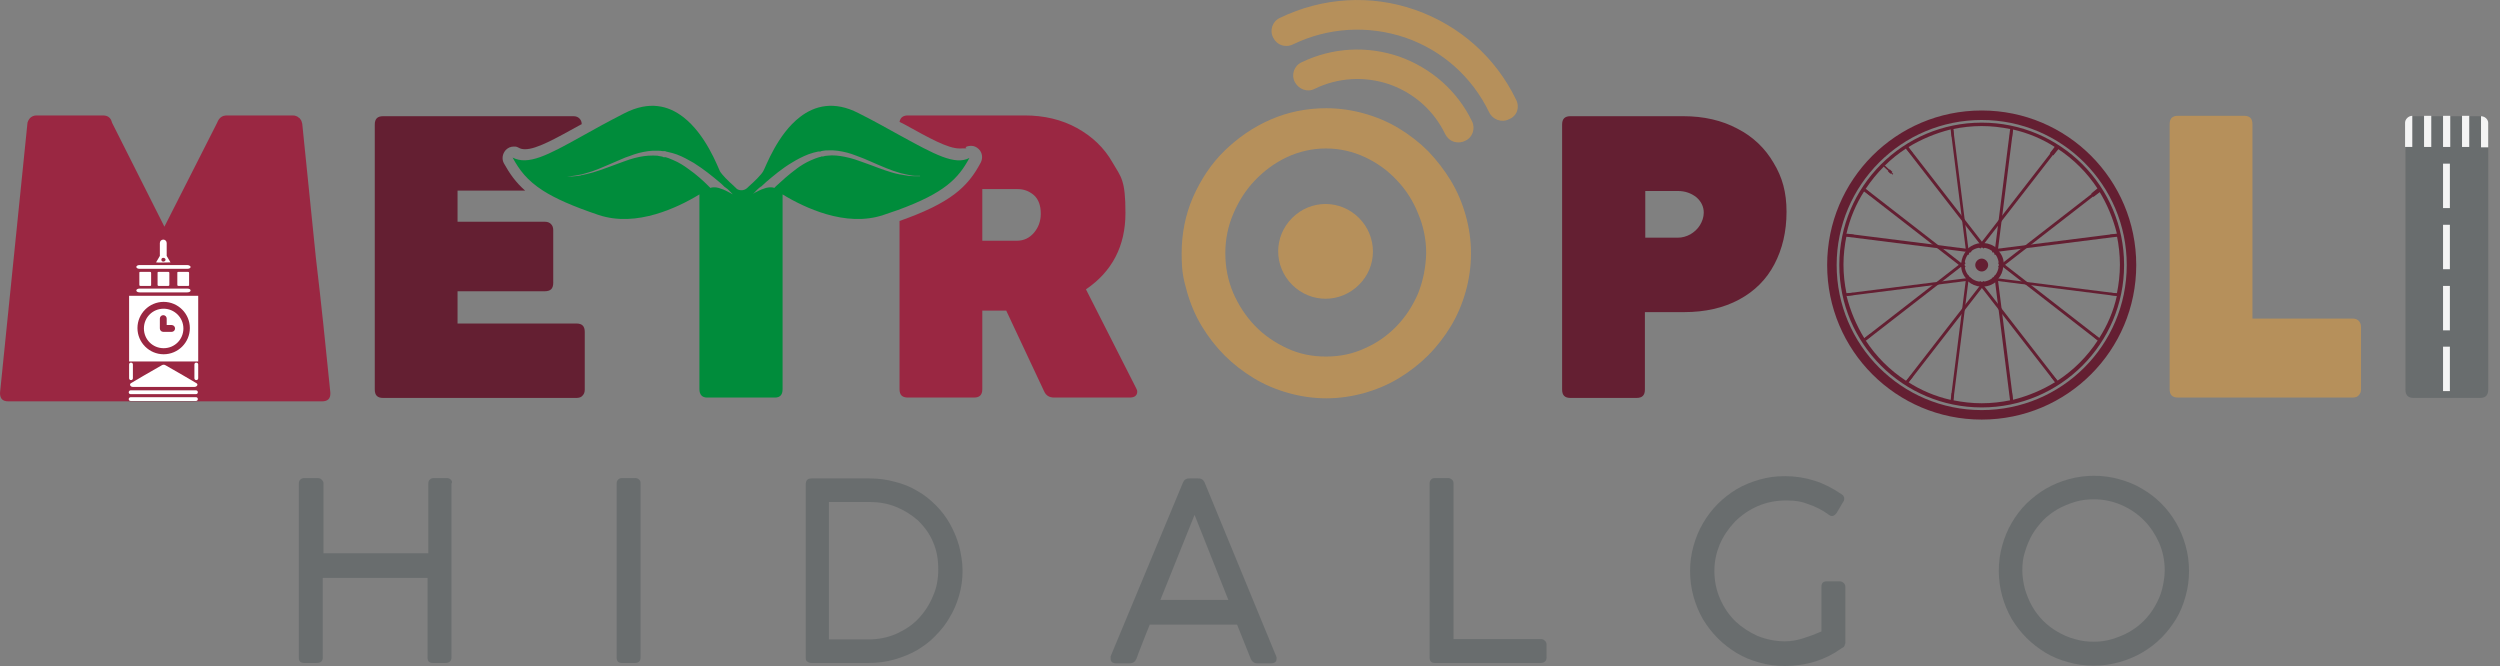 <?xml version="1.0" encoding="utf-8"?>
<!-- Generator: Adobe Illustrator 27.2.0, SVG Export Plug-In . SVG Version: 6.00 Build 0)  -->
<svg version="1.1" id="logo" xmlns="http://www.w3.org/2000/svg" xmlns:xlink="http://www.w3.org/1999/xlink" x="0px" y="0px"
	 viewBox="0 0 658.4 175.4" style="enable-background:new 0 0 658.4 175.4;" xml:space="preserve">
<rect x="0" y="0" width="658.4" height="175.4" fill="#808080" stroke="none"/>
<style type="text/css">
	.st0{fill:#696D6E;}
	.st1{fill:#9A2742;}
	.st2{fill:#FFFFFF;}
	.st3{fill:#641F32;}
	.st4{fill:#B6905B;}
	.st5{fill:#641F32;stroke:#641F32;stroke-width:0.5;stroke-miterlimit:10;}
	.st6{fill:#F4F4F4;}
	.st7{fill:#008C3B;}
</style>
<g id="hidalgo">
	<g>
		<path class="st0" d="M118.7,126.3c-0.3-0.3-0.7-0.4-1.1-0.4h-3.3c-0.4,0-0.8,0.1-1.1,0.4c-0.3,0.3-0.4,0.6-0.4,1v18.4H85.2v-18.4
			c0-0.4-0.2-0.7-0.5-1s-0.7-0.4-1.1-0.4h-3.4c-0.4,0-0.8,0.1-1.1,0.4c-0.3,0.3-0.4,0.6-0.4,1v45.9c0,1,0.5,1.4,1.4,1.4h3.3
			c1.1,0,1.6-0.5,1.6-1.4v-21h27.6v21c0,1,0.5,1.4,1.4,1.4h3.3c1,0,1.6-0.5,1.6-1.4v-45.8C119.2,126.9,119,126.6,118.7,126.3z"/>
		<path class="st0" d="M168.3,126.3c-0.3-0.3-0.6-0.4-1-0.4h-3.4c-0.5,0-0.8,0.1-1.1,0.4s-0.4,0.6-0.4,1v45.9c0,1,0.5,1.4,1.4,1.4
			h3.4c1,0,1.5-0.5,1.5-1.4v-45.8C168.7,126.9,168.7,126.6,168.3,126.3z"/>
		<path class="st0" d="M252.6,143.8c-0.6-2.1-1.4-4-2.4-5.8s-2.3-3.5-3.7-4.9c-1.5-1.5-3.1-2.8-4.9-3.8c-1.8-1.1-3.8-1.9-5.9-2.4
			c-2.1-0.6-4.3-0.9-6.7-0.9h-15.3c-1,0-1.5,0.5-1.5,1.6v45.6c0,0.6,0.1,0.9,0.5,1.1c0.3,0.2,0.6,0.3,1,0.3h15.2
			c2.3,0,4.5-0.3,6.6-0.9s4.1-1.4,5.9-2.4c1.8-1.1,3.5-2.3,4.9-3.8c1.5-1.5,2.8-3.1,3.8-4.9c1.1-1.8,1.9-3.7,2.5-5.8
			s0.9-4.2,0.9-6.5S253.1,145.9,252.6,143.8L252.6,143.8z M245.7,157c-0.9,2.2-2.2,4.2-3.8,5.9s-3.6,3-5.8,4c-2.3,1-4.7,1.5-7.4,1.5
			h-10.4v-36.2h10.6c2.5,0,4.9,0.4,7.1,1.3c2.2,0.9,4.1,2.1,5.8,3.6c1.6,1.6,3,3.4,3.9,5.6c1,2.2,1.4,4.6,1.4,7.3
			C247.1,152.4,246.7,154.8,245.7,157L245.7,157z"/>
		<path class="st0" d="M336.2,173.2c0-0.1,0-0.2-0.1-0.3c0-0.1,0-0.2-0.1-0.3l-18.7-45.4c0-0.1-0.1-0.2-0.2-0.4
			c-0.1-0.1-0.2-0.3-0.3-0.4c-0.1-0.1-0.3-0.2-0.5-0.3s-0.5-0.1-0.8-0.1h-2.2c-0.3,0-0.6,0-0.8,0.1c-0.2,0.1-0.4,0.2-0.5,0.3
			s-0.2,0.2-0.3,0.4c-0.1,0.1-0.1,0.3-0.2,0.4l-18.9,45.4c0,0.1,0,0.1-0.1,0.2v0.7c0,0.8,0.5,1.2,1.5,1.2h3.5c0.4,0,0.8-0.1,1.1-0.3
			c0.3-0.2,0.5-0.5,0.7-0.9c0.3-0.9,0.8-2.2,1.4-3.7c0.6-1.6,1.3-3.3,2.1-5.3h23l3.6,9c0.2,0.4,0.4,0.7,0.7,0.9
			c0.3,0.2,0.6,0.3,1.1,0.3h3.5c1,0,1.5-0.4,1.5-1.2C336.2,173.4,336.2,173.3,336.2,173.2L336.2,173.2z M305.6,158l9-22.4l8.9,22.4
			H305.6z"/>
		<path class="st0" d="M406.8,168.7c-0.3-0.3-0.6-0.4-1-0.4h-23v-40.9c0-0.5-0.1-0.8-0.4-1.1c-0.3-0.2-0.6-0.4-1-0.4H378
			c-0.5,0-0.9,0.1-1.1,0.4c-0.3,0.3-0.4,0.6-0.4,1v45.9c0,1,0.5,1.4,1.4,1.4h27.9c0.4,0,0.8-0.1,1.1-0.4c0.3-0.3,0.4-0.6,0.4-1v-3.4
			C407.3,169.3,407.1,168.9,406.8,168.7L406.8,168.7z"/>
		<path class="st0" d="M485.5,153.5c-0.3-0.3-0.7-0.4-1-0.4h-3.4c-1,0-1.4,0.5-1.4,1.4v11.8c-1.6,0.7-3.2,1.3-4.8,1.8
			s-3.2,0.8-4.8,0.8c-2.5,0-4.9-0.5-7.2-1.4c-2.2-1-4.2-2.3-5.9-3.9c-1.7-1.7-3-3.6-4-5.9c-1-2.3-1.5-4.7-1.5-7.3s0.5-4.8,1.4-7
			c1-2.3,2.3-4.2,4-6c1.7-1.7,3.7-3.1,6-4.1s4.8-1.5,7.5-1.5s4.1,0.3,5.9,1c1.8,0.6,3.6,1.5,5.1,2.6c0.2,0.2,0.5,0.3,0.6,0.4
			c0.2,0.1,0.4,0.1,0.5,0.1c0.4,0,0.8-0.3,1.2-0.8l1.7-2.9c0.2-0.2,0.3-0.5,0.3-0.8s0-0.5-0.2-0.7c0-0.2-0.3-0.4-0.6-0.6
			c-2.2-1.5-4.5-2.7-7-3.5s-5.1-1.2-7.8-1.2s-4.5,0.3-6.7,0.9c-2.1,0.6-4.1,1.4-6,2.5c-1.8,1.1-3.5,2.4-5,3.9s-2.8,3.2-3.9,5.1
			c-1.1,1.9-1.9,3.8-2.5,6c-0.6,2.1-0.9,4.3-0.9,6.6s0.3,4.5,0.9,6.7c0.6,2.1,1.4,4.1,2.5,6c1.1,1.8,2.4,3.5,3.9,5s3.2,2.8,5,3.9
			s3.8,1.9,6,2.5c2.1,0.6,4.3,0.9,6.7,0.9s5.5-0.4,8-1.2s4.7-1.9,6.8-3.4l0.3-0.2c0.3-0.1,0.5-0.3,0.6-0.6c0-0.2,0.2-0.5,0.2-0.7
			v-14.7C486,154.1,485.8,153.7,485.5,153.5L485.5,153.5z"/>
		<path class="st0" d="M575.6,143.7c-0.6-2.1-1.4-4.1-2.5-6s-2.4-3.6-3.9-5.1s-3.2-2.8-5.1-3.9c-1.8-1.1-3.8-1.9-6-2.5
			c-2.1-0.6-4.3-0.9-6.6-0.9s-4.5,0.3-6.7,0.9c-2.1,0.6-4.1,1.4-6,2.5c-1.9,1.1-3.5,2.4-5.1,3.9c-1.5,1.5-2.8,3.2-3.9,5.1
			c-1.1,1.9-1.9,3.8-2.5,6c-0.6,2.1-0.9,4.3-0.9,6.6s0.3,4.5,0.9,6.7c0.6,2.1,1.4,4.1,2.5,6c1.1,1.8,2.4,3.5,3.9,5s3.2,2.8,5,3.9
			s3.8,1.9,6,2.5c2.1,0.6,4.3,0.9,6.7,0.9s4.5-0.3,6.7-0.9c2.1-0.6,4.1-1.4,6-2.5s3.6-2.4,5.1-3.9s2.8-3.2,3.9-5
			c1.1-1.8,1.9-3.8,2.5-6c0.6-2.1,0.9-4.3,0.9-6.6S576.2,145.8,575.6,143.7L575.6,143.7z M569.4,155.2c-0.4,1.6-1.1,3.1-1.9,4.5
			c-0.8,1.4-1.8,2.7-2.9,3.8c-1.1,1.1-2.4,2.1-3.8,2.9c-1.4,0.8-2.9,1.4-4.5,1.9s-3.2,0.7-4.9,0.7s-3.4-0.2-5-0.7
			c-1.6-0.4-3.1-1.1-4.5-1.9s-2.7-1.8-3.8-2.9s-2.1-2.4-2.9-3.8c-0.8-1.4-1.4-2.9-1.9-4.5c-0.4-1.6-0.7-3.2-0.7-5s0.2-3.4,0.7-4.9
			c0.5-1.6,1.1-3.1,1.9-4.5c0.8-1.4,1.8-2.6,2.9-3.8c1.1-1.1,2.4-2.1,3.8-2.9s2.9-1.4,4.5-1.9s3.2-0.7,5-0.7c2.6,0,5,0.5,7.3,1.5
			s4.2,2.3,5.9,4s3,3.7,4,5.9c1,2.3,1.5,4.7,1.5,7.3C570.1,151.9,569.8,153.6,569.4,155.2L569.4,155.2z"/>
	</g>
</g>
<g id="m_00000174582831864119784550000006937883744066534559_">
	<path id="f" class="st1" d="M87,103.4v0.3c0,1.3-0.7,2-2.2,2H2.2c-1.5,0-2.2-0.7-2.2-2.2l7.2-70.8c0-0.6,0.3-1.1,0.7-1.6
		c0.4-0.4,1-0.7,1.7-0.7h17.5c1.3,0,2.1,0.6,2.4,1.9l13.8,27.4l13.9-27.4c0.5-1.3,1.3-1.9,2.6-1.9h17.3c0.6,0,1.2,0.2,1.6,0.6
		c0.1,0,0.3,0.2,0.4,0.4c0.3,0.3,0.4,0.8,0.5,1.2C80.8,44.5,82,56.3,83.2,68C84.6,79.7,85.8,91.5,87,103.4z"/>
	<path class="st2" d="M49.3,76H36.8c-0.5,0-0.9,0.2-0.9,0.5l0,0c0,0.3,0.4,0.5,0.9,0.5h12.5c0.5,0,0.9-0.2,0.9-0.5l0,0
		C50.2,76.2,49.8,76,49.3,76z"/>
	<path class="st2" d="M49.3,69.8H36.8c-0.5,0-0.9,0.2-0.9,0.5l0,0c0,0.3,0.4,0.5,0.9,0.5h12.5c0.5,0,0.9-0.2,0.9-0.5l0,0
		C50.2,70.1,49.8,69.8,49.3,69.8z"/>
	<path class="st2" d="M43.1,81.3c-2.9,0-5.2,2.3-5.2,5.2s2.3,5.2,5.2,5.2s5.2-2.3,5.2-5.2C48.3,83.6,45.9,81.3,43.1,81.3z
		 M45.2,87.4H43c-0.5,0-0.9-0.4-0.9-0.9v-2.6c0-0.5,0.4-0.9,0.9-0.9s0.9,0.4,0.9,0.9v1.7h1.3c0.5,0,0.9,0.4,0.9,0.9
		S45.7,87.4,45.2,87.4z"/>
	<path class="st2" d="M34,77.8v17.4h18.2V77.9H34V77.8z M43.1,93.3c-3.8,0-6.9-3.1-6.9-6.9s3.1-6.9,6.9-6.9s6.9,3.1,6.9,6.9
		S46.9,93.3,43.1,93.3z"/>
	<path class="st2" d="M39.5,75.3H37c-0.2,0-0.3-0.1-0.3-0.3v-3.1c0-0.2,0-0.3,0.3-0.3h2.5c0.2,0,0.3,0.1,0.3,0.3V75
		C39.8,75.2,39.8,75.3,39.5,75.3z"/>
	<path class="st2" d="M49.5,75.3H47c-0.2,0-0.3-0.1-0.3-0.3v-3.1c0-0.2,0-0.3,0.3-0.3h2.5c0.2,0,0.3,0.1,0.3,0.3V75
		C49.8,75.2,49.8,75.3,49.5,75.3z"/>
	<path class="st2" d="M44.3,75.3h-2.5c-0.2,0-0.3-0.1-0.3-0.3v-3.1c0-0.2,0-0.3,0.3-0.3h2.5c0.2,0,0.3,0.1,0.3,0.3V75
		C44.6,75.2,44.5,75.3,44.3,75.3z"/>
	<path class="st2" d="M44.9,69.1l-1-1.7V64c0-0.5-0.4-0.9-0.9-0.9s-0.9,0.4-0.9,0.9v3.4l-1,1.7l0,0C41.1,69.2,44.9,69.1,44.9,69.1
		C44.9,69.2,44.9,69.1,44.9,69.1z M43,68.9c-0.3,0-0.5-0.2-0.5-0.5s0.2-0.5,0.5-0.5s0.6,0.2,0.6,0.5S43.3,68.9,43,68.9z"/>
	<path class="st2" d="M43.1,101.9H35c-0.7,0-1-0.7-0.5-1l3.4-2l4.7-2.7c0.3-0.2,0.7-0.2,1,0l4.7,2.7l3.4,2c0.6,0.3,0.2,1-0.5,1
		C51.2,101.9,43.1,101.9,43.1,101.9z"/>
	<path class="st2" d="M34.4,102.8h17.2c0.3,0,0.5,0.2,0.5,0.5l0,0c0,0.3-0.2,0.5-0.5,0.5H34.4c-0.3,0-0.5-0.2-0.5-0.5l0,0
		C33.9,103,34.2,102.8,34.4,102.8z"/>
	<path class="st2" d="M51.2,99.6V96c0-0.3,0.2-0.5,0.5-0.5l0,0c0.3,0,0.5,0.2,0.5,0.5v3.6c0,0.3-0.2,0.5-0.5,0.5l0,0
		C51.4,100.1,51.2,99.9,51.2,99.6z"/>
	<path class="st2" d="M34,99.6V96c0-0.3,0.2-0.5,0.5-0.5l0,0c0.3,0,0.5,0.2,0.5,0.5v3.6c0,0.3-0.2,0.5-0.5,0.5l0,0
		C34.2,100.1,34,99.9,34,99.6z"/>
	<path class="st2" d="M34.4,104.6h17.2c0.3,0,0.5,0.2,0.5,0.5l0,0c0,0.3-0.2,0.5-0.5,0.5H34.4c-0.3,0-0.5-0.2-0.5-0.5l0,0
		C33.9,104.8,34.2,104.6,34.4,104.6z"/>
</g>
<path id="e" class="st3" d="M151.8,85.2h-31.3v-8.5h23c1.5,0,2.2-0.7,2.2-2.2V60.6c0-0.7-0.2-1.2-0.6-1.6s-0.9-0.6-1.6-0.6h-23v-8.2
	h17.8c-2.5-2.2-4.1-4.5-5.6-7.2c-0.6-1.1-0.4-2.5,0.5-3.5c0.6-0.6,1.3-0.9,2.1-0.9s0.9,0.1,1.3,0.3c0.5,0.3,1,0.4,1.7,0.4
	c3,0,7.8-2.7,14.5-6.4c0.1-0.1,0.3-0.1,0.4-0.2c0-0.6-0.2-1.1-0.6-1.5c-0.4-0.4-0.9-0.6-1.6-0.6h-50.1c-1.5,0-2.2,0.7-2.2,2.2v69.8
	c0,1.5,0.7,2.2,2.2,2.2h50.9c0.7,0,1.3-0.2,1.6-0.6c0.4-0.4,0.6-0.9,0.6-1.6V87.4C154,85.9,153.3,85.2,151.8,85.2L151.8,85.2z"/>
<path id="r" class="st1" d="M299.2,102.2l-13.2-26c6.9-4.7,10.4-11.4,10.4-20.1s-1.1-9.4-3.4-13.3c-2.2-3.9-5.4-6.9-9.4-9.1
	s-8.6-3.3-13.8-3.3h-30.7c-1.3,0-2,0.6-2.2,1.7l1.2,0.6c6.7,3.7,11.5,6.4,14.6,6.4s1.2-0.1,1.7-0.4c0.4-0.2,0.9-0.3,1.3-0.3
	c0.8,0,1.5,0.3,2.1,0.9c0.9,0.9,1.1,2.3,0.5,3.5c-3.4,6.4-7.8,10.6-21.4,15.4v44.3c0,1.5,0.7,2.2,2.2,2.2h17.4
	c1.5,0,2.2-0.7,2.2-2.2V81.8h6.3l10,21.3c0.5,1.1,1.4,1.6,2.6,1.6h19.9c0.6,0,1.1-0.1,1.5-0.4c0.3-0.3,0.5-0.6,0.5-1.1
	S299.4,102.7,299.2,102.2L299.2,102.2z M272.3,61.3c-1.2,1.4-2.7,2.1-4.5,2.1h-9.1V49.8h9.3c1.6,0,3,0.5,4.3,1.6
	c1.2,1.1,1.8,2.7,1.8,4.9C274.1,58.2,273.5,59.9,272.3,61.3L272.3,61.3z"/>
<path id="p_00000119110446082219480700000010595914759938831516_" class="st3" d="M467.1,42.9c-2.2-3.8-5.4-6.9-9.5-9
	c-4.1-2.2-8.9-3.3-14.3-3.3h-29.7c-1.5,0-2.2,0.7-2.2,2.2v69.8c0,1.5,0.7,2.2,2.2,2.2H431c1.5,0,2.2-0.7,2.2-2.2V82.2h10.3
	c5.6,0,10.4-1.1,14.5-3.3s7.2-5.3,9.3-9.3s3.2-8.6,3.2-13.8S469.4,46.7,467.1,42.9z M447.7,59.3c-0.6,1-1.5,1.8-2.5,2.4
	c-1.1,0.6-2.2,0.9-3.4,0.9h-8.5V50.3h8.6c1.9,0,3.5,0.6,4.8,1.6c1.3,1.1,2,2.5,2,4.1C448.7,57.2,448.3,58.3,447.7,59.3z"/>
<path id="l" class="st4" d="M621.2,84.5c-0.4-0.4-0.9-0.6-1.6-0.6h-26.4V32.7c0-1.5-0.7-2.2-2.2-2.2h-17.4c-1.5,0-2.2,0.7-2.2,2.2
	v69.8c0,1.5,0.7,2.2,2.2,2.2h46c0.7,0,1.3-0.2,1.6-0.6c0.4-0.4,0.6-0.9,0.6-1.6V86.2C621.8,85.5,621.6,84.9,621.2,84.5L621.2,84.5z"
	/>
<path id="osuperior" class="st4" d="M399.3,26.3c-5.4-11.2-14.9-19.6-26.6-23.7s-24.4-3.3-35.6,2.1c-2,0.9-2.8,3.3-1.8,5.2
	c0.5,1,1.3,1.7,2.2,2c0.9,0.3,2,0.3,3-0.2c9.3-4.5,19.8-5.1,29.6-1.8c9.8,3.4,17.6,10.4,22.1,19.7c0.9,1.9,3.3,2.8,5.2,1.8
	C399.5,30.6,400.3,28.3,399.3,26.3L399.3,26.3z"/>
<path id="oinferior" class="st4" d="M387.7,32c-3.9-8.1-10.8-14.1-19.2-17.1c-8.5-2.9-17.6-2.4-25.7,1.5c-2,0.9-2.8,3.3-1.8,5.2
	s3.3,2.8,5.2,1.8c6.2-3,13.2-3.4,19.7-1.2c6.5,2.3,11.7,6.9,14.7,13.1c0.5,1,1.3,1.7,2.2,2c0.9,0.3,2,0.3,3-0.2
	C387.8,36.3,388.6,33.9,387.7,32L387.7,32z"/>
<g id="o">
	<path class="st4" d="M386,56.7c-0.9-3.2-2.2-6.3-3.9-9.1c-1.7-2.8-3.7-5.4-6-7.8c-2.3-2.3-4.9-4.3-7.7-6c-2.8-1.7-5.9-3-9.1-3.9
		s-6.6-1.4-10-1.4c-5.2,0-10.1,1-14.7,3s-8.6,4.8-12.1,8.2s-6.2,7.5-8.3,12.2c-2,4.6-3,9.6-3,14.8s0.5,6.8,1.4,10.1
		c0.9,3.2,2.2,6.3,3.9,9.1c1.7,2.8,3.7,5.4,6,7.7s4.9,4.3,7.7,6c2.8,1.7,5.9,3,9.1,3.9s6.6,1.4,10,1.4s6.8-0.5,10-1.4
		s6.3-2.2,9.1-3.9c2.8-1.7,5.4-3.7,7.7-6c2.3-2.3,4.3-4.9,6-7.7s3-5.9,3.9-9.1s1.4-6.6,1.4-10.1S386.9,59.9,386,56.7z M373.5,77.2
		c-1.4,3.3-3.3,6.2-5.6,8.6c-2.4,2.5-5.2,4.5-8.4,5.9c-3.2,1.5-6.6,2.2-10.3,2.2s-7.1-0.7-10.3-2.2c-3.2-1.5-6-3.4-8.4-5.9
		s-4.3-5.4-5.7-8.6c-1.4-3.3-2.1-6.8-2.1-10.5s0.7-7.1,2.1-10.4c1.4-3.3,3.3-6.3,5.7-8.8c2.4-2.5,5.2-4.6,8.4-6.1
		c3.2-1.5,6.7-2.3,10.3-2.3s7.1,0.8,10.3,2.3c3.2,1.5,6,3.5,8.4,6.1c2.4,2.5,4.3,5.5,5.6,8.8c1.4,3.3,2.1,6.8,2.1,10.4
		C375.5,70.4,374.8,73.9,373.5,77.2z"/>
	<path class="st4" d="M357.9,57.4c-4.9-4.9-12.7-4.9-17.6,0s-4.9,12.7,0,17.6s12.7,4.9,17.6,0C362.8,70.2,362.8,62.3,357.9,57.4z"/>
</g>
<g id="rueba">
	<g>
		<path class="st3" d="M527.7,69.4L527.7,69.4c0-1.3-0.6-2.5-1.4-3.4c0-0.1,0-0.2-0.2-0.3v-0.1c0-0.1-0.2-0.2-0.2-0.2
			c-0.9-0.8-2.1-1.3-3.4-1.4h-0.8c-1.3,0.1-2.4,0.6-3.4,1.4c0,0.1-0.2,0.1-0.2,0.2c0,0,0,0,0,0.1s-0.2,0.2-0.2,0.3
			c-0.8,0.9-1.3,2.1-1.4,3.4v0.3l0,0v0.4c0,1.3,0.6,2.5,1.4,3.4c0,0.1,0,0.2,0.2,0.3v0.1c0,0.1,0.2,0.2,0.2,0.2
			c0.9,0.8,2.1,1.3,3.4,1.4h0.7c1.3-0.1,2.5-0.6,3.4-1.4c0-0.1,0.2-0.1,0.2-0.2c0,0,0,0,0-0.1s0.2-0.2,0.2-0.3
			c0.8-0.9,1.3-2.1,1.4-3.4l0,0v-0.3l0,0C527.6,69.6,527.6,69.5,527.7,69.4L527.7,69.4z M521.9,74.2c-2.5,0-4.5-2-4.5-4.5
			s2-4.5,4.5-4.5s4.5,2,4.5,4.5S524.4,74.2,521.9,74.2z"/>
		<path class="st3" d="M521.9,71.5c0.9,0,1.7-0.8,1.7-1.7s-0.8-1.7-1.7-1.7s-1.7,0.8-1.7,1.7S521,71.5,521.9,71.5z"/>
		<path class="st3" d="M521.9,29.1c-22.5,0-40.7,18.2-40.7,40.7s18.2,40.7,40.7,40.7s40.7-18.2,40.7-40.7S544.4,29.1,521.9,29.1z
			 M521.9,108c-21.1,0-38.2-17.1-38.2-38.2s17.1-38.2,38.2-38.2c21.1,0,38.2,17.1,38.2,38.2S543,108,521.9,108z"/>
		<path class="st3" d="M521.9,32.3c-20.7,0-37.5,16.8-37.5,37.5s16.8,37.5,37.5,37.5s37.5-16.8,37.5-37.5S542.7,32.3,521.9,32.3z
			 M552.8,89.1c0,0.2-0.2,0.4-0.3,0.5c-2.8,4.3-6.4,7.9-10.7,10.7c-0.2,0.1-0.3,0.2-0.5,0.3c-3.4,2.1-7.2,3.7-11.2,4.7
			c-0.2,0-0.4,0.1-0.6,0.1c-2.4,0.5-5,0.8-7.6,0.8s-5.1-0.3-7.6-0.8c-0.2,0-0.4-0.1-0.6-0.1c-4-0.9-7.8-2.5-11.2-4.7
			c-0.2-0.1-0.4-0.2-0.5-0.3c-4.3-2.8-7.9-6.4-10.7-10.7c0-0.2-0.2-0.3-0.3-0.5c-2.1-3.4-3.7-7.2-4.7-11.2c0-0.2,0-0.4,0-0.6
			c-0.5-2.4-0.8-5-0.8-7.6s0.3-5.1,0.8-7.6c0-0.2,0-0.4,0-0.6c0.9-4,2.5-7.8,4.7-11.2c0-0.2,0.2-0.4,0.3-0.5c1.4-2.1,3-4.1,4.8-5.9
			c0-0.1,0.2-0.2,0.3-0.3c1.7-1.7,3.6-3.2,5.6-4.5c0.2-0.1,0.3-0.2,0.5-0.3c3.4-2.1,7.2-3.7,11.2-4.7c0.2,0,0.4-0.1,0.6-0.1
			c2.4-0.5,5-0.8,7.6-0.8s5.1,0.3,7.6,0.8c0.2,0,0.4,0.1,0.6,0.1c4,0.9,7.8,2.5,11.2,4.7c0.2,0.1,0.3,0.2,0.5,0.3l0,0
			c4.3,2.8,7.9,6.4,10.7,10.7c0,0.2,0.2,0.3,0.3,0.5c2.1,3.4,3.7,7.2,4.7,11.2c0,0.2,0,0.4,0,0.6c0.5,2.4,0.8,5,0.8,7.6
			s-0.3,5.1-0.8,7.6c0,0.2,0,0.4,0,0.6C556.6,82,555,85.7,552.8,89.1L552.8,89.1z"/>
		<g>
			<g>
				<g>
					<polygon class="st5" points="525.5,66.8 525.8,66.8 529.9,34.3 529.6,34.3 					"/>
					<polygon class="st3" points="529.3,35.9 529.9,36 529.9,36 530.1,33.9 530.1,33.9 529.5,33.8 529.5,33.8 					"/>
				</g>
				<g>
					<polygon class="st5" points="518.3,66.8 518.1,66.8 514,34.3 514.2,34.3 					"/>
					<polygon class="st3" points="514.6,35.9 514,36 514,36 513.8,33.9 513.8,33.9 514.4,33.8 514.4,33.8 					"/>
				</g>
			</g>
			<g>
				<g>
					<polygon class="st5" points="518.3,72.8 518.1,72.7 514,105.2 514.2,105.3 					"/>
					<polygon class="st3" points="514.6,103.6 514,103.5 514,103.5 513.8,105.6 513.8,105.6 514.4,105.7 514.4,105.7 					"/>
				</g>
				<g>
					<polygon class="st5" points="525.5,72.8 525.8,72.7 529.9,105.2 529.6,105.3 					"/>
					<polygon class="st3" points="529.3,103.6 529.9,103.5 529.9,103.5 530.1,105.6 530.1,105.6 529.5,105.7 529.5,105.7 					"/>
				</g>
			</g>
		</g>
		<g>
			<g>
				<g>
					<polygon class="st5" points="524.9,73.4 524.9,73.6 557.4,77.7 557.4,77.5 					"/>
					<polygon class="st3" points="555.8,77.1 555.7,77.7 555.7,77.7 557.8,77.9 557.8,77.9 557.9,77.3 557.9,77.3 					"/>
				</g>
				<g>
					<polygon class="st5" points="524.9,66.2 524.9,65.9 557.4,61.8 557.4,62.1 					"/>
					<polygon class="st3" points="555.8,62.4 555.7,61.8 555.7,61.8 557.8,61.6 557.8,61.6 557.9,62.2 557.9,62.2 					"/>
				</g>
			</g>
			<g>
				<g>
					<polygon class="st5" points="518.9,66.2 519,65.9 486.5,61.8 486.4,62.1 					"/>
					<polygon class="st3" points="488.1,62.4 488.2,61.8 488.2,61.8 486.1,61.6 486.1,61.6 486,62.2 486,62.2 					"/>
				</g>
				<g>
					<polygon class="st5" points="518.9,73.4 519,73.6 486.5,77.7 486.4,77.5 					"/>
					<polygon class="st3" points="488.1,77.1 488.2,77.7 488.2,77.7 486.1,77.9 486.1,77.9 486,77.3 486,77.3 					"/>
				</g>
			</g>
		</g>
		<g>
			<g>
				<g>
					<polygon class="st5" points="526.6,70.2 526.8,70.4 552.7,50.3 552.5,50.1 					"/>
					<polygon class="st5" points="551.1,51 551.4,51.5 551.4,51.5 553.1,50.2 553.1,50.2 552.7,49.7 552.7,49.7 					"/>
				</g>
				<g>
					<polygon class="st5" points="521.5,65.1 521.3,64.9 541.4,39 541.6,39.2 					"/>
					<polygon class="st5" points="540.7,40.6 540.2,40.3 540.2,40.3 541.5,38.6 541.5,38.6 542,39 542,39 					"/>
				</g>
			</g>
			<g>
				<g>
					<polygon class="st5" points="517.3,69.3 517.1,69.1 491.2,89.2 491.4,89.4 					"/>
					<polygon class="st3" points="492.8,88.5 492.4,88 492.4,88 490.8,89.3 490.8,89.3 491.2,89.8 491.2,89.8 					"/>
				</g>
				<g>
					<polygon class="st5" points="522.4,74.4 522.6,74.6 502.5,100.5 502.3,100.3 					"/>
					<polygon class="st3" points="503.2,98.9 503.7,99.3 503.7,99.3 502.4,100.9 502.4,100.9 501.9,100.5 501.9,100.5 					"/>
				</g>
			</g>
		</g>
		<g>
			<g>
				<g>
					<polygon class="st5" points="521.5,74.4 521.3,74.6 541.4,100.5 541.6,100.3 					"/>
					<polygon class="st3" points="540.7,98.9 540.2,99.3 540.2,99.3 541.5,100.9 541.5,100.9 542,100.5 542,100.5 					"/>
				</g>
				<g>
					<polygon class="st5" points="526.6,69.3 526.8,69.1 552.7,89.2 552.5,89.4 					"/>
					<polygon class="st3" points="551.1,88.5 551.4,88 551.4,88 553.1,89.3 553.1,89.3 552.7,89.8 552.7,89.8 					"/>
				</g>
			</g>
			<g>
				<g>
					<polygon class="st5" points="522.4,65.1 522.6,64.9 502.5,39 502.3,39.2 					"/>
					<polygon class="st3" points="503.2,40.6 503.7,40.3 503.7,40.3 502.4,38.6 502.4,38.6 501.9,39 501.9,39 					"/>
				</g>
				<g>
					<polygon class="st5" points="517.3,70.2 517.1,70.4 491.2,50.3 491.4,50.1 					"/>
					<polygon class="st3" points="492.8,51 492.4,51.5 492.4,51.5 490.8,50.2 490.8,50.2 491.2,49.7 491.2,49.7 					"/>
				</g>
			</g>
		</g>
	</g>
	<polygon class="st3" points="496,43.8 497.3,45 497.2,45.1 497.9,45.8 498,45.6 498.4,46 498.6,45.8 498.2,45.4 498.4,45.3 
		497.7,44.6 497.6,44.7 496.3,43.5 	"/>
</g>
<g id="i_00000131368126054501352810000014993899714514611624_">
	<path id="p" class="st0" d="M654.7,31.1c-0.3-0.3-0.7-0.5-1.3-0.5h-18c-0.5,0-0.9,0.2-1.2,0.4c0,0-0.2,0.2-0.3,0.3
		c-0.3,0.4-0.4,0.9-0.4,1.5v69.8c0,1.5,0.7,2.2,2.2,2.2h17.4c1.5,0,2.2-0.7,2.2-2.2V32.8C655.3,32,655.1,31.5,654.7,31.1L654.7,31.1
		z"/>
	<g>
		<path class="st6" d="M635.3,30.5v8.2h-1.9v-6.4C633.4,31.4,634.3,30.5,635.3,30.5L635.3,30.5z"/>
		<rect x="638.4" y="30.5" class="st6" width="1.9" height="8.2"/>
		<rect x="643.4" y="30.5" class="st6" width="1.9" height="8.2"/>
		<rect x="648.4" y="30.5" class="st6" width="1.9" height="8.2"/>
		<path class="st6" d="M655.3,32.4v6.4h-1.9v-8.2l0,0C654.4,30.6,655.3,31.4,655.3,32.4z"/>
	</g>
	<rect x="643.4" y="43.1" class="st6" width="1.8" height="11.7"/>
	<rect x="643.4" y="59.2" class="st6" width="1.8" height="11.7"/>
	<rect x="643.4" y="75.3" class="st6" width="1.8" height="11.7"/>
	<rect x="643.4" y="91.3" class="st6" width="1.8" height="11.7"/>
</g>
<path id="t" class="st7" d="M236.9,35.6c-3.1-1.7-6.6-3.7-10.8-5.8c-6.4-3.3-11.5-2-15.4,1c-6,4.6-9,13.1-9.7,14.3
	c-0.5,0.9-2.2,2.6-3.8,4l0,0c-0.1,0.1-0.1,0.1-0.2,0.2l0,0c-0.1,0.1-0.7,0.8-1.7,0.8s-1.3-0.4-1.5-0.6l0,0c-0.1-0.1-0.1-0.1-0.2-0.2
	l0,0c-0.1,0-0.1-0.1-0.2-0.2l0,0c-1.6-1.4-3.2-3-3.8-4c-0.6-1.2-3.7-9.7-9.7-14.3c-3.9-3-8.9-4.3-15.4-1c-4.5,2.3-8.3,4.4-11.5,6.2
	c-8.8,4.9-13.9,7.6-18,5.5c1.8,3.3,3.8,6,8,8.7c3.3,2.1,7.8,4.1,14.6,6.4c5.1,1.7,10.3,1.2,15.1-0.2c4.4-1.3,8.4-3.3,11.5-5.2v51.3
	c0,1.4,0.7,2.2,2,2.2h17.9c1.4,0,2-0.8,2-2.2V51.2c3.1,1.9,7.1,3.9,11.5,5.2c4.8,1.4,10.1,1.9,15.1,0.2c1.4-0.5,2.6-0.9,3.8-1.3
	c12.3-4.5,15.9-8.3,18.8-13.7C251.5,43.6,246.2,40.7,236.9,35.6L236.9,35.6z M191.9,50.6c-1.1-0.6-1.9-0.9-2.6-1.1
	c-1.6-0.4-2.2,0-2.2,0l-0.3-0.3c-0.1-0.1-0.2-0.1-0.2-0.2c-1.5-1.5-3.3-3.1-5.3-4.5c-1.2-0.9-2.5-1.7-3.9-2.3s-1.4-0.6-2.1-0.8h-0.6
	c0-0.1-0.5-0.2-0.5-0.2c-0.4-0.1-0.8-0.1-1.1-0.2c-1.5-0.1-3.1,0-4.6,0.3c-0.9,0.2-1.8,0.4-2.7,0.7c-0.6,0.2-1.2,0.4-1.7,0.6
	c-2.8,1-5.5,2.1-7.9,2.8c-1,0.3-2,0.5-2.8,0.7c-0.1,0-0.3,0-0.4,0.1c-1,0.2-1.8,0.2-2.6,0.3h-2.3h0.6c0.4,0,0.9,0,1.6-0.1
	c0.7-0.1,1.6-0.2,2.5-0.4c0.2,0,0.3-0.1,0.5-0.1c0.8-0.2,1.7-0.5,2.7-0.8c2.3-0.8,4.8-2,7.7-3.2c0.7-0.3,1.4-0.6,2.1-0.8
	c0.8-0.3,1.6-0.6,2.4-0.8c1.6-0.4,3.3-0.7,5-0.6c0.4,0,0.9,0,1.3,0.1h0.7c0,0.1,0.6,0.2,0.6,0.2c0.9,0.2,1.7,0.4,2.5,0.7
	c1.6,0.6,3,1.4,4.4,2.2c2.7,1.7,4.9,3.5,6.8,5.1c0.5,0.4,0.9,0.8,1.3,1.2c0.1,0.1,0.2,0.2,0.3,0.2c0.1,0.1,0.2,0.2,0.4,0.3
	c0,0,0.7,0.6,1.5,1.5C192.4,50.9,192.1,50.7,191.9,50.6L191.9,50.6z M242.3,46.4h-1.7c-0.7,0-1.6-0.1-2.6-0.3
	c-0.4-0.1-0.8-0.1-1.2-0.2c-0.6-0.1-1.3-0.3-2-0.5c-2.4-0.7-5-1.8-7.9-2.8c-0.6-0.2-1.1-0.4-1.7-0.6c-0.9-0.3-1.8-0.5-2.7-0.7
	c-1.5-0.3-3.1-0.5-4.6-0.3c-0.4,0-0.8,0.1-1.1,0.2h-0.5c0,0.1-0.6,0.2-0.6,0.2c-0.7,0.2-1.4,0.5-2.1,0.8c-1.4,0.6-2.7,1.4-3.9,2.3
	c-2,1.5-3.8,3.1-5.3,4.5c-0.1,0.1-0.2,0.2-0.2,0.2c-0.1,0.1-0.2,0.2-0.3,0.3c0,0-0.6-0.4-2.2,0c-0.7,0.2-1.5,0.5-2.6,1.1
	c-0.3,0.1-0.5,0.3-0.8,0.5c0.8-0.9,1.5-1.5,1.5-1.5c0.1-0.1,0.2-0.2,0.4-0.3c0.1-0.1,0.2-0.2,0.3-0.2c0.4-0.4,0.9-0.8,1.3-1.2
	c1.9-1.6,4.1-3.5,6.8-5.1c1.3-0.8,2.8-1.6,4.4-2.2c0.8-0.3,1.6-0.5,2.5-0.7h0.6c0-0.1,0.7-0.2,0.7-0.2c0.4-0.1,0.9-0.1,1.3-0.1
	c1.7-0.1,3.4,0.2,5,0.6c0.8,0.2,1.6,0.5,2.4,0.8c0.7,0.3,1.4,0.5,2.1,0.8c2.8,1.2,5.4,2.4,7.7,3.2c0.7,0.2,1.3,0.4,1.9,0.6
	c0.4,0.1,0.9,0.2,1.3,0.3c1,0.2,1.8,0.4,2.5,0.4s0.9,0,1.3,0h0.6h-0.6L242.3,46.4z"/>
</svg>
